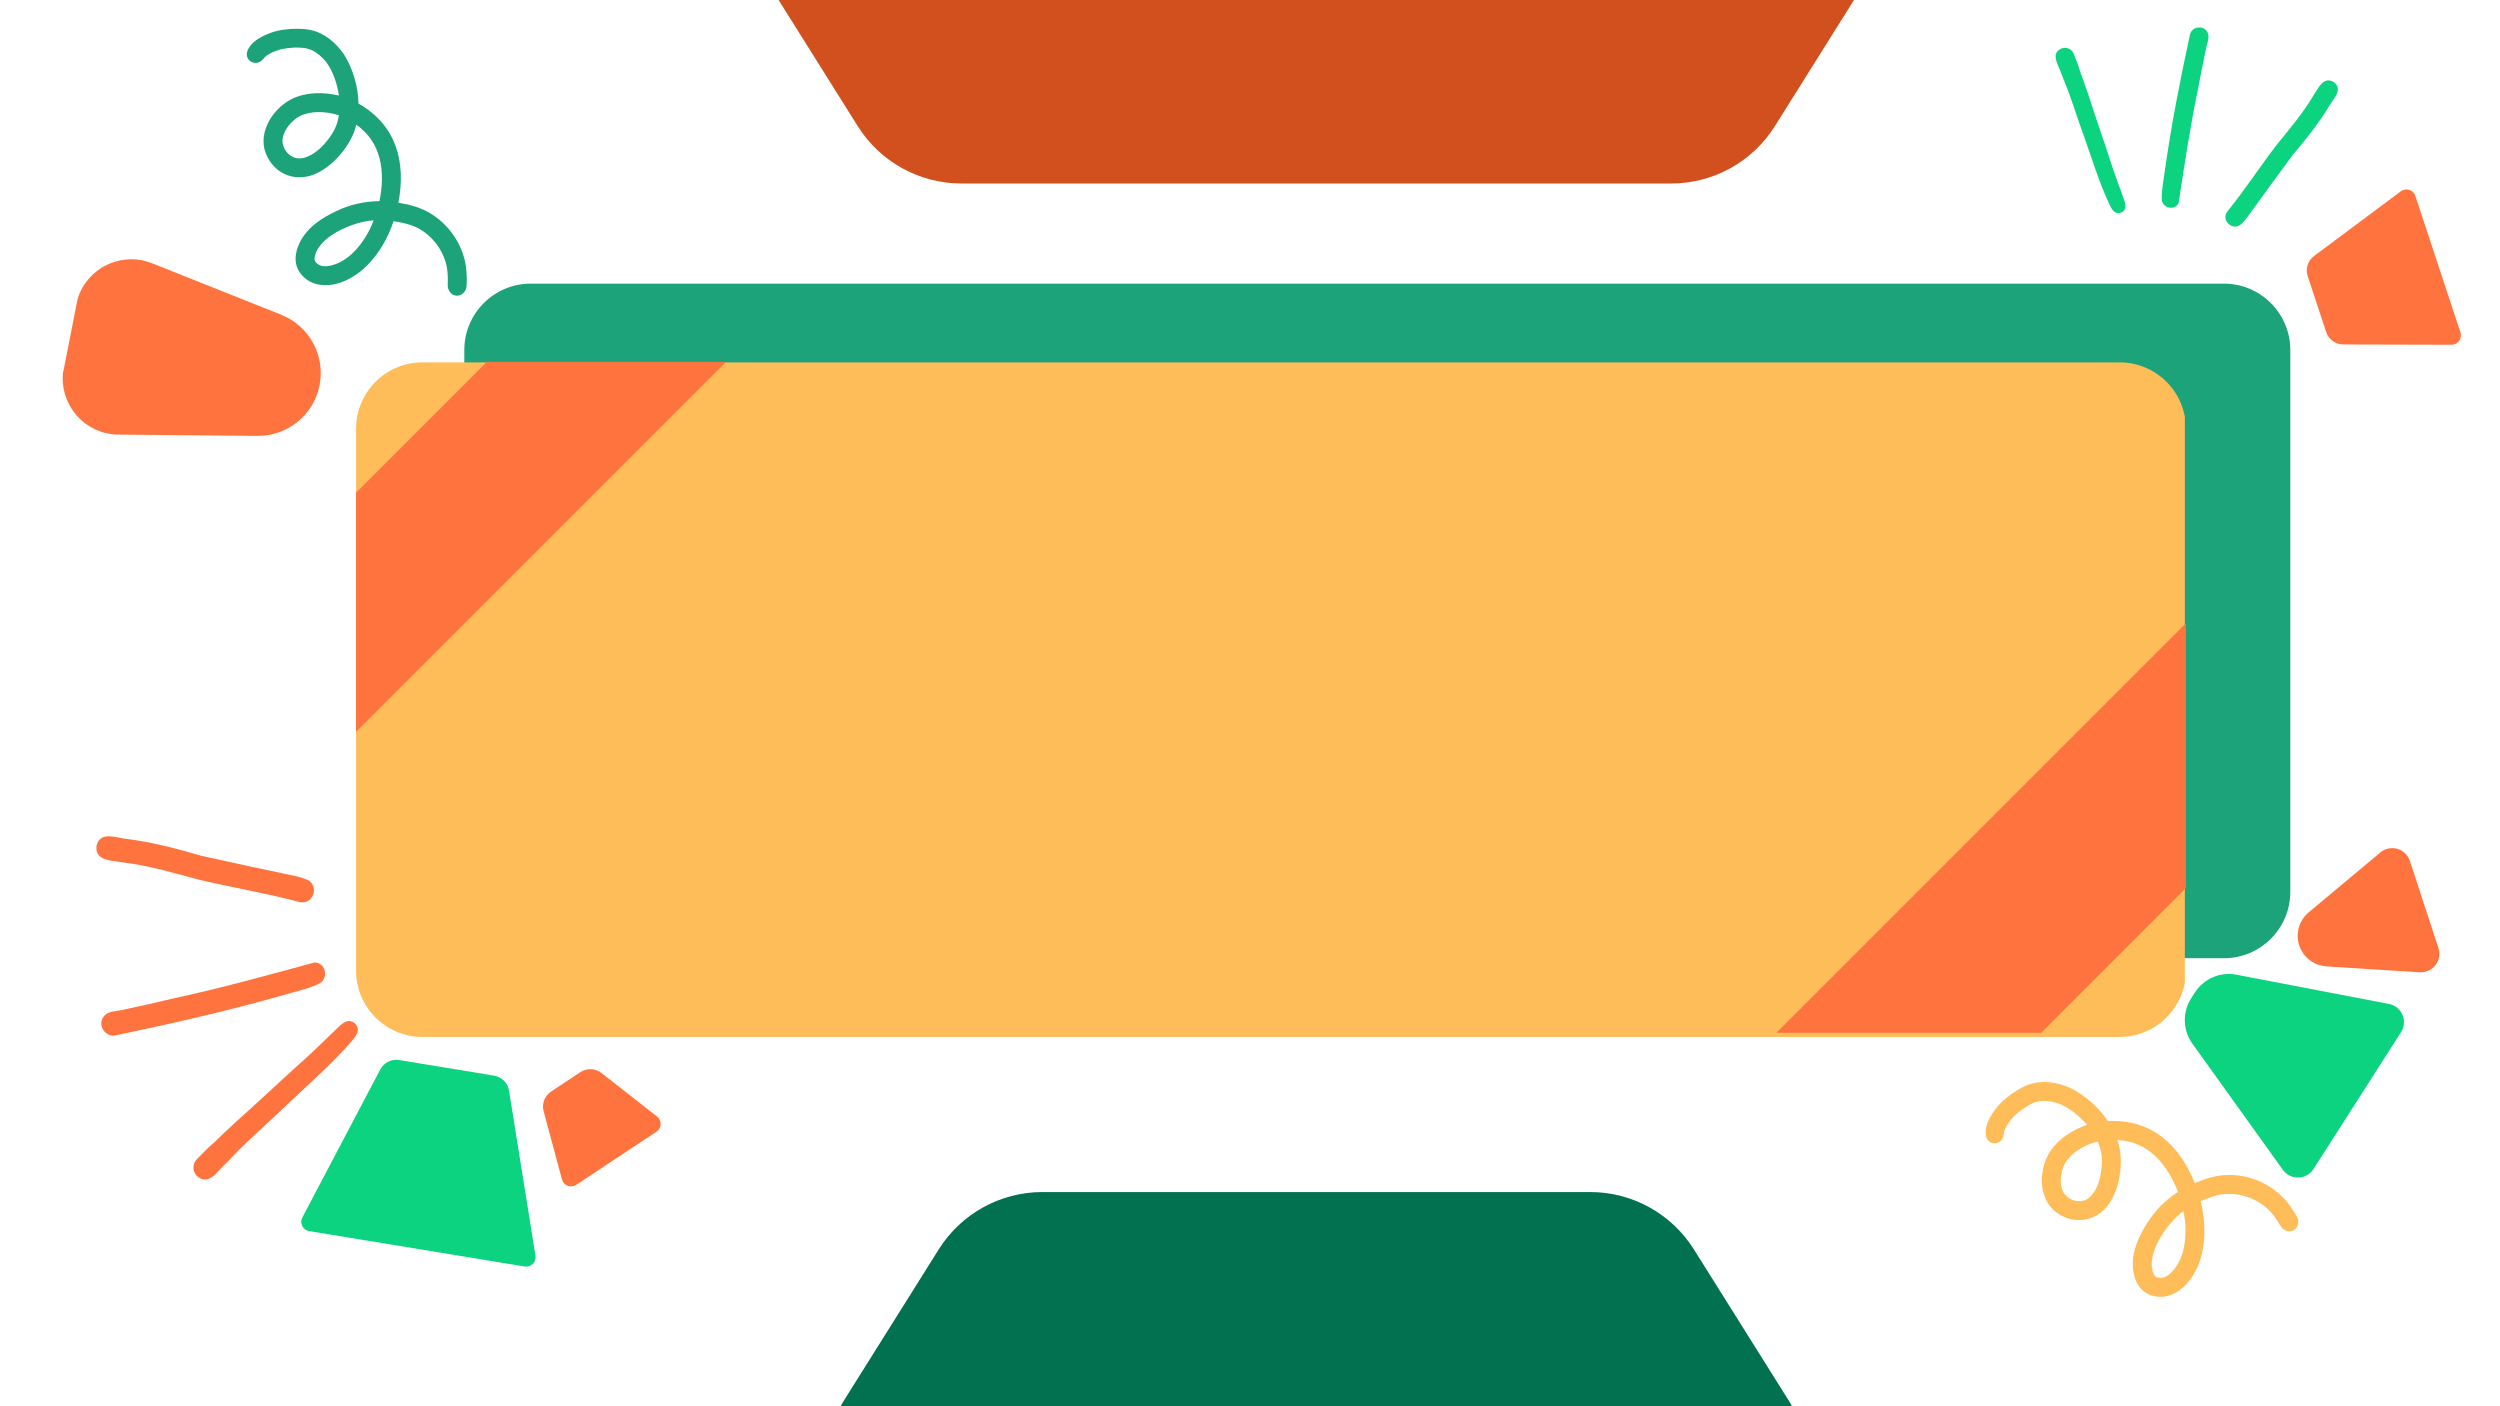 <svg xmlns="http://www.w3.org/2000/svg" xmlns:xlink="http://www.w3.org/1999/xlink" width="1920" zoomAndPan="magnify" viewBox="0 0 1440 810" height="1080" preserveAspectRatio="xMidYMid meet" version="1.0"><defs><clipPath id="85c79629bc"><path d="M 142 16 L 269 16 L 269 171 L 142 171 Z M 142 16 " clip-rule="nonzero"/></clipPath><clipPath id="1602983e57"><path d="M 93.852 67.57 L 172.055 -0.23 L 296.844 143.703 L 218.645 211.504 Z M 93.852 67.57 " clip-rule="nonzero"/></clipPath><clipPath id="c143d6ad56"><path d="M 93.852 67.57 L 172.055 -0.23 L 296.844 143.703 L 218.645 211.504 Z M 93.852 67.57 " clip-rule="nonzero"/></clipPath><clipPath id="18a65b79b3"><path d="M 93.852 67.57 L 172.055 -0.23 L 296.844 143.703 L 218.645 211.504 Z M 93.852 67.57 " clip-rule="nonzero"/></clipPath><clipPath id="2e1fdbc364"><path d="M 1143 623 L 1324 623 L 1324 747 L 1143 747 Z M 1143 623 " clip-rule="nonzero"/></clipPath><clipPath id="00fcf3ebce"><path d="M 1123.523 712.648 L 1153.051 613.453 L 1335.633 667.801 L 1306.105 767 Z M 1123.523 712.648 " clip-rule="nonzero"/></clipPath><clipPath id="7a93bfd0f8"><path d="M 1123.523 712.648 L 1153.051 613.453 L 1335.633 667.801 L 1306.105 767 Z M 1123.523 712.648 " clip-rule="nonzero"/></clipPath><clipPath id="0d3764c2ca"><path d="M 55 481 L 207 481 L 207 680 L 55 680 Z M 55 481 " clip-rule="nonzero"/></clipPath><clipPath id="c6b9b5c518"><path d="M 33.281 483.953 L 177.812 453.266 L 221.895 660.887 L 77.367 691.574 Z M 33.281 483.953 " clip-rule="nonzero"/></clipPath><clipPath id="2db4834202"><path d="M 33.281 483.953 L 177.812 453.266 L 221.895 660.887 L 77.367 691.574 Z M 33.281 483.953 " clip-rule="nonzero"/></clipPath><clipPath id="d3a0ca7d0c"><path d="M 33.281 483.953 L 177.812 453.266 L 221.895 660.887 L 77.367 691.574 Z M 33.281 483.953 " clip-rule="nonzero"/></clipPath><clipPath id="1006f59505"><path d="M 1184 15 L 1347 15 L 1347 131 L 1184 131 Z M 1184 15 " clip-rule="nonzero"/></clipPath><clipPath id="bcf540f494"><path d="M 1353.805 32.117 L 1329.387 147.305 L 1164.305 112.312 L 1188.723 -2.879 Z M 1353.805 32.117 " clip-rule="nonzero"/></clipPath><clipPath id="0f994c9192"><path d="M 1353.805 32.117 L 1329.387 147.305 L 1164.305 112.312 L 1188.723 -2.879 Z M 1353.805 32.117 " clip-rule="nonzero"/></clipPath><clipPath id="1e2837f2dc"><path d="M 267.445 163.375 L 1319.305 163.375 L 1319.305 551.941 L 267.445 551.941 Z M 267.445 163.375 " clip-rule="nonzero"/></clipPath><clipPath id="b8e3c6974d"><path d="M 305.695 163.375 L 1280.965 163.375 C 1302.09 163.375 1319.215 180.5 1319.215 201.625 L 1319.215 513.691 C 1319.215 534.816 1302.09 551.941 1280.965 551.941 L 305.695 551.941 C 284.57 551.941 267.445 534.816 267.445 513.691 L 267.445 201.625 C 267.445 180.5 284.57 163.375 305.695 163.375 Z M 305.695 163.375 " clip-rule="nonzero"/></clipPath><clipPath id="be337c1939"><path d="M 0.445 0.375 L 1052.281 0.375 L 1052.281 388.941 L 0.445 388.941 Z M 0.445 0.375 " clip-rule="nonzero"/></clipPath><clipPath id="22cd12ed27"><path d="M 38.695 0.375 L 1013.965 0.375 C 1035.09 0.375 1052.215 17.5 1052.215 38.625 L 1052.215 350.691 C 1052.215 371.816 1035.09 388.941 1013.965 388.941 L 38.695 388.941 C 17.57 388.941 0.445 371.816 0.445 350.691 L 0.445 38.625 C 0.445 17.5 17.57 0.375 38.695 0.375 Z M 38.695 0.375 " clip-rule="nonzero"/></clipPath><clipPath id="5998aea007"><rect x="0" width="1053" y="0" height="389"/></clipPath><clipPath id="55d20b857d"><path d="M 205.094 208.723 L 1259.988 208.723 L 1259.988 597.289 L 205.094 597.289 Z M 205.094 208.723 " clip-rule="nonzero"/></clipPath><clipPath id="667f447d70"><path d="M 243.344 208.723 L 1220.848 208.723 C 1241.973 208.723 1259.098 225.848 1259.098 246.973 L 1259.098 559.039 C 1259.098 580.164 1241.973 597.289 1220.848 597.289 L 243.344 597.289 C 222.219 597.289 205.094 580.164 205.094 559.039 L 205.094 246.973 C 205.094 225.848 222.219 208.723 243.344 208.723 Z M 243.344 208.723 " clip-rule="nonzero"/></clipPath><clipPath id="79d62a1632"><path d="M 0.094 0.723 L 1054 0.723 L 1054 389.289 L 0.094 389.289 Z M 0.094 0.723 " clip-rule="nonzero"/></clipPath><clipPath id="00e839eed6"><path d="M 38.344 0.723 L 1015.848 0.723 C 1036.973 0.723 1054.098 17.848 1054.098 38.973 L 1054.098 351.039 C 1054.098 372.164 1036.973 389.289 1015.848 389.289 L 38.344 389.289 C 17.219 389.289 0.094 372.164 0.094 351.039 L 0.094 38.973 C 0.094 17.848 17.219 0.723 38.344 0.723 Z M 38.344 0.723 " clip-rule="nonzero"/></clipPath><clipPath id="e9376f6c5e"><rect x="0" width="1055" y="0" height="390"/></clipPath><clipPath id="a0ea85ef32"><path d="M 205.094 208.445 L 418.094 208.445 L 418.094 421.445 L 205.094 421.445 Z M 205.094 208.445 " clip-rule="nonzero"/></clipPath><clipPath id="16d7ca2d89"><path d="M 1023 359 L 1259.094 359 L 1259.094 594.887 L 1023 594.887 Z M 1023 359 " clip-rule="nonzero"/></clipPath><clipPath id="d58d6a106c"><path d="M 1258 561 L 1385 561 L 1385 679 L 1258 679 Z M 1258 561 " clip-rule="nonzero"/></clipPath><clipPath id="a40f6de1c5"><path d="M 1389.277 585.531 L 1327.094 682.754 L 1232.086 621.992 L 1294.27 524.766 Z M 1389.277 585.531 " clip-rule="nonzero"/></clipPath><clipPath id="1cfc9eef83"><path d="M 1264.23 571.734 L 1262.105 575.059 C 1256.98 583.07 1257.254 593.395 1262.797 601.125 L 1314.922 673.816 C 1316.984 676.695 1320.34 678.363 1323.879 678.27 C 1327.418 678.176 1330.68 676.332 1332.586 673.348 L 1383.02 594.496 C 1384.93 591.516 1385.234 587.781 1383.832 584.531 C 1382.434 581.277 1379.516 578.93 1376.039 578.266 L 1288.188 561.43 C 1278.844 559.641 1269.355 563.723 1264.23 571.734 Z M 1264.23 571.734 " clip-rule="nonzero"/></clipPath><clipPath id="af4a24a8f0"><path d="M 0 0 L 127 0 L 127 117.48 L 0 117.48 Z M 0 0 " clip-rule="nonzero"/></clipPath><clipPath id="5ce7820228"><path d="M 131.277 24.531 L 69.094 121.754 L -25.914 60.992 L 36.27 -36.234 Z M 131.277 24.531 " clip-rule="nonzero"/></clipPath><clipPath id="e3fb8f5f64"><path d="M 6.23 10.734 L 4.105 14.059 C -1.02 22.07 -0.746 32.395 4.797 40.125 L 56.922 112.816 C 58.984 115.695 62.34 117.363 65.879 117.27 C 69.418 117.176 72.68 115.332 74.586 112.348 L 125.02 33.496 C 126.93 30.516 127.234 26.781 125.832 23.531 C 124.434 20.277 121.516 17.93 118.039 17.266 L 30.188 0.43 C 20.844 -1.359 11.355 2.723 6.23 10.734 Z M 6.23 10.734 " clip-rule="nonzero"/></clipPath><clipPath id="8d8eeecd91"><rect x="0" width="127" y="0" height="118"/></clipPath><clipPath id="60b25f3a6e"><path d="M 1323 488 L 1406 488 L 1406 561 L 1323 561 Z M 1323 488 " clip-rule="nonzero"/></clipPath><clipPath id="9aa8623000"><path d="M 1384.746 485.672 L 1407.859 556.219 L 1335.906 579.797 L 1312.793 509.246 Z M 1384.746 485.672 " clip-rule="nonzero"/></clipPath><clipPath id="dcc45fd53c"><path d="M 1324.355 544.535 C 1326.602 551.391 1332.797 556.184 1339.996 556.637 L 1393.715 560.031 C 1397.25 560.254 1400.664 558.711 1402.828 555.91 C 1404.996 553.109 1405.633 549.418 1404.531 546.055 L 1388.082 495.859 C 1386.98 492.496 1384.281 489.898 1380.879 488.922 C 1377.477 487.949 1373.812 488.727 1371.098 490.996 L 1329.801 525.52 C 1324.266 530.148 1322.109 537.68 1324.355 544.535 Z M 1324.355 544.535 " clip-rule="nonzero"/></clipPath><clipPath id="9a03dc2557"><path d="M 0 0 L 82.68 0 L 82.68 72.398 L 0 72.398 Z M 0 0 " clip-rule="nonzero"/></clipPath><clipPath id="8573c20c02"><path d="M 61.746 -2.328 L 84.859 68.219 L 12.906 91.797 L -10.207 21.246 Z M 61.746 -2.328 " clip-rule="nonzero"/></clipPath><clipPath id="d0d5483112"><path d="M 1.355 56.535 C 3.602 63.391 9.797 68.184 16.996 68.637 L 70.715 72.031 C 74.25 72.254 77.664 70.711 79.828 67.91 C 81.996 65.109 82.633 61.418 81.531 58.055 L 65.082 7.859 C 63.98 4.496 61.281 1.898 57.879 0.922 C 54.477 -0.051 50.812 0.727 48.098 2.996 L 6.801 37.52 C 1.266 42.148 -0.891 49.68 1.355 56.535 Z M 1.355 56.535 " clip-rule="nonzero"/></clipPath><clipPath id="05584e771f"><rect x="0" width="83" y="0" height="73"/></clipPath><clipPath id="f3653360c7"><path d="M 173 610 L 309 610 L 309 730 L 173 730 Z M 173 610 " clip-rule="nonzero"/></clipPath><clipPath id="b8fe3c66e4"><path d="M 189.832 603.992 L 325 626.219 L 307.863 730.445 L 172.695 708.219 Z M 189.832 603.992 " clip-rule="nonzero"/></clipPath><clipPath id="470a9f5778"><path d="M 229.941 610.59 L 284.621 619.578 C 289.043 620.305 292.5 623.781 293.207 628.203 L 308.441 723.328 C 308.715 725.043 308.148 726.789 306.918 728.012 C 305.688 729.238 303.941 729.801 302.227 729.516 L 178.062 709.102 C 176.348 708.82 174.871 707.73 174.098 706.176 C 173.324 704.617 173.344 702.785 174.156 701.246 L 219.043 616.008 C 221.133 612.043 225.52 609.863 229.941 610.59 Z M 229.941 610.59 " clip-rule="nonzero"/></clipPath><clipPath id="caf1a9eb4d"><path d="M 0.281 0 L 135.879 0 L 135.879 119.84 L 0.281 119.84 Z M 0.281 0 " clip-rule="nonzero"/></clipPath><clipPath id="be286ea3f2"><path d="M 16.832 -6.008 L 152 16.219 L 134.863 120.445 L -0.305 98.219 Z M 16.832 -6.008 " clip-rule="nonzero"/></clipPath><clipPath id="c701cad1e2"><path d="M 56.941 0.59 L 111.621 9.578 C 116.043 10.305 119.5 13.781 120.207 18.203 L 135.441 113.328 C 135.715 115.043 135.148 116.789 133.918 118.012 C 132.688 119.238 130.941 119.801 129.227 119.516 L 5.062 99.102 C 3.348 98.82 1.871 97.73 1.098 96.176 C 0.324 94.617 0.344 92.785 1.156 91.246 L 46.043 6.008 C 48.133 2.043 52.52 -0.137 56.941 0.59 Z M 56.941 0.59 " clip-rule="nonzero"/></clipPath><clipPath id="6b7186e20c"><rect x="0" width="136" y="0" height="120"/></clipPath><clipPath id="df18770379"><path d="M 312 615 L 381 615 L 381 684 L 312 684 Z M 312 615 " clip-rule="nonzero"/></clipPath><clipPath id="8dd15cb5a5"><path d="M 298.223 641.434 L 353.617 604.773 L 382.766 648.812 L 327.371 685.473 Z M 298.223 641.434 " clip-rule="nonzero"/></clipPath><clipPath id="b2815b9a9b"><path d="M 317.438 628.719 L 334.289 617.562 C 338.023 615.094 342.922 615.289 346.445 618.051 L 378.465 643.125 C 379.832 644.195 380.602 645.859 380.535 647.594 C 380.465 649.332 379.566 650.93 378.117 651.887 L 331.906 682.473 C 330.457 683.434 328.633 683.637 327.008 683.023 C 325.383 682.406 324.152 681.047 323.703 679.371 L 313.133 640.098 C 311.969 635.773 313.703 631.191 317.438 628.719 Z M 317.438 628.719 " clip-rule="nonzero"/></clipPath><clipPath id="3317e1ad38"><path d="M 0 0 L 68.641 0 L 68.641 68.762 L 0 68.762 Z M 0 0 " clip-rule="nonzero"/></clipPath><clipPath id="f65c39a80b"><path d="M -13.777 26.434 L 41.617 -10.227 L 70.766 33.812 L 15.371 70.473 Z M -13.777 26.434 " clip-rule="nonzero"/></clipPath><clipPath id="7372299b06"><path d="M 5.438 13.719 L 22.289 2.562 C 26.023 0.094 30.922 0.289 34.445 3.051 L 66.465 28.125 C 67.832 29.195 68.602 30.859 68.535 32.594 C 68.465 34.332 67.566 35.93 66.117 36.887 L 19.906 67.473 C 18.457 68.434 16.633 68.637 15.008 68.023 C 13.383 67.406 12.152 66.047 11.703 64.371 L 1.133 25.098 C -0.031 20.773 1.703 16.191 5.438 13.719 Z M 5.438 13.719 " clip-rule="nonzero"/></clipPath><clipPath id="cf7d8935be"><rect x="0" width="69" y="0" height="69"/></clipPath><clipPath id="0a3f573f5f"><path d="M 482 686.617 L 1034.48 686.617 L 1034.48 810 L 482 810 Z M 482 686.617 " clip-rule="nonzero"/></clipPath><clipPath id="7c1661ae79"><path d="M 600.441 686.617 L 915.953 686.617 C 940.219 686.617 962.781 699.098 975.68 719.652 L 1030.84 807.57 C 1035.012 814.219 1035.242 822.609 1031.441 829.477 C 1027.645 836.348 1020.414 840.609 1012.566 840.609 L 503.828 840.609 C 495.98 840.609 488.75 836.348 484.953 829.477 C 481.152 822.609 481.387 814.219 485.555 807.57 L 540.715 719.652 C 553.613 699.098 576.176 686.617 600.441 686.617 Z M 600.441 686.617 " clip-rule="nonzero"/></clipPath><clipPath id="9a98dd9b78"><path d="M 0 0.617 L 552.48 0.617 L 552.48 124 L 0 124 Z M 0 0.617 " clip-rule="nonzero"/></clipPath><clipPath id="99872c9c35"><path d="M 118.441 0.617 L 433.953 0.617 C 458.219 0.617 480.781 13.098 493.68 33.652 L 548.84 121.57 C 553.012 128.219 553.242 136.609 549.441 143.477 C 545.645 150.348 538.414 154.609 530.566 154.609 L 21.828 154.609 C 13.98 154.609 6.75 150.348 2.953 143.477 C -0.848 136.609 -0.613 128.219 3.555 121.57 L 58.715 33.652 C 71.613 13.098 94.176 0.617 118.441 0.617 Z M 118.441 0.617 " clip-rule="nonzero"/></clipPath><clipPath id="04692c5f1e"><rect x="0" width="553" y="0" height="124"/></clipPath><clipPath id="a00af68778"><path d="M 435.328 0 L 1081 0 L 1081 105.699 L 435.328 105.699 Z M 435.328 0 " clip-rule="nonzero"/></clipPath><clipPath id="f6f2302268"><path d="M 962.602 105.699 L 553.785 105.699 C 529.52 105.699 506.957 93.223 494.059 72.664 L 438.898 -15.254 C 434.727 -21.902 434.496 -30.293 438.297 -37.16 C 442.094 -44.027 449.324 -48.289 457.172 -48.289 L 1059.215 -48.289 C 1067.062 -48.289 1074.293 -44.027 1078.094 -37.16 C 1081.891 -30.293 1081.66 -21.902 1077.488 -15.254 L 1022.328 72.664 C 1009.434 93.223 986.871 105.699 962.602 105.699 Z M 962.602 105.699 " clip-rule="nonzero"/></clipPath><clipPath id="8a70ee8389"><path d="M 0.328 0 L 646 0 L 646 105.699 L 0.328 105.699 Z M 0.328 0 " clip-rule="nonzero"/></clipPath><clipPath id="88027c5b17"><path d="M 527.602 105.699 L 118.785 105.699 C 94.52 105.699 71.957 93.223 59.059 72.664 L 3.898 -15.254 C -0.273 -21.902 -0.504 -30.293 3.297 -37.16 C 7.094 -44.027 14.324 -48.289 22.172 -48.289 L 624.215 -48.289 C 632.062 -48.289 639.293 -44.027 643.094 -37.16 C 646.891 -30.293 646.66 -21.902 642.488 -15.254 L 587.328 72.664 C 574.434 93.223 551.871 105.699 527.602 105.699 Z M 527.602 105.699 " clip-rule="nonzero"/></clipPath><clipPath id="e30932ec9e"><rect x="0" width="646" y="0" height="106"/></clipPath><clipPath id="109cce8e73"><path d="M 36 149 L 185 149 L 185 252 L 36 252 Z M 36 149 " clip-rule="nonzero"/></clipPath><clipPath id="73a1046d5c"><path d="M 193.957 171.668 L 174.191 272.102 L 30.148 243.754 L 49.914 143.32 Z M 193.957 171.668 " clip-rule="nonzero"/></clipPath><clipPath id="715763cc0a"><path d="M 184.074 221.883 C 180.711 238.977 165.648 251.246 148.23 251.082 L 68.207 250.336 C 58.574 250.246 49.484 245.875 43.402 238.41 C 37.32 230.941 34.879 221.156 36.738 211.707 L 43.867 175.473 C 45.727 166.023 51.699 157.895 60.156 153.289 C 68.613 148.684 78.684 148.082 87.629 151.648 L 161.965 181.281 C 178.148 187.73 187.438 204.793 184.074 221.883 Z M 184.074 221.883 " clip-rule="nonzero"/></clipPath><clipPath id="bdbefce9a5"><path d="M 0 0 L 149 0 L 149 102.281 L 0 102.281 Z M 0 0 " clip-rule="nonzero"/></clipPath><clipPath id="c1670adadc"><path d="M 157.957 22.668 L 138.191 123.102 L -5.852 94.754 L 13.914 -5.68 Z M 157.957 22.668 " clip-rule="nonzero"/></clipPath><clipPath id="e740f3824f"><path d="M 148.074 72.883 C 144.711 89.977 129.648 102.246 112.23 102.082 L 32.207 101.336 C 22.574 101.246 13.484 96.875 7.402 89.41 C 1.32 81.941 -1.121 72.156 0.738 62.707 L 7.867 26.473 C 9.727 17.023 15.699 8.895 24.156 4.289 C 32.613 -0.316 42.684 -0.918 51.629 2.648 L 125.965 32.281 C 142.148 38.73 151.438 55.793 148.074 72.883 Z M 148.074 72.883 " clip-rule="nonzero"/></clipPath><clipPath id="46c661f7a6"><rect x="0" width="149" y="0" height="103"/></clipPath><clipPath id="2815bf1e2b"><path d="M 1328 109 L 1418 109 L 1418 199 L 1328 199 Z M 1328 109 " clip-rule="nonzero"/></clipPath><clipPath id="fbde4d9587"><path d="M 1349.273 219.711 L 1319.781 130.438 L 1389.457 107.422 L 1418.945 196.695 Z M 1349.273 219.711 " clip-rule="nonzero"/></clipPath><clipPath id="6c5f2737b4"><path d="M 1339.875 191.27 L 1329.238 159.062 C 1327.832 154.809 1329.305 150.133 1332.898 147.457 L 1382.875 110.184 C 1384.27 109.145 1386.078 108.836 1387.734 109.359 C 1389.391 109.883 1390.695 111.172 1391.242 112.82 L 1417.223 191.477 C 1417.77 193.129 1417.488 194.941 1416.469 196.348 C 1415.449 197.754 1413.812 198.586 1412.078 198.578 L 1349.73 198.41 C 1345.25 198.398 1341.281 195.523 1339.875 191.27 Z M 1339.875 191.27 " clip-rule="nonzero"/></clipPath><clipPath id="6e861ceb9d"><path d="M 0 0 L 89.922 0 L 89.922 89.719 L 0 89.719 Z M 0 0 " clip-rule="nonzero"/></clipPath><clipPath id="1ab00f48ff"><path d="M 21.273 110.711 L -8.219 21.438 L 61.457 -1.578 L 90.945 87.695 Z M 21.273 110.711 " clip-rule="nonzero"/></clipPath><clipPath id="6b3e3c2856"><path d="M 11.875 82.27 L 1.238 50.062 C -0.168 45.809 1.305 41.133 4.898 38.457 L 54.875 1.184 C 56.27 0.145 58.078 -0.164 59.734 0.359 C 61.391 0.883 62.695 2.172 63.242 3.82 L 89.223 82.477 C 89.77 84.129 89.488 85.941 88.469 87.348 C 87.449 88.754 85.812 89.586 84.078 89.578 L 21.73 89.41 C 17.25 89.398 13.281 86.523 11.875 82.27 Z M 11.875 82.27 " clip-rule="nonzero"/></clipPath><clipPath id="27fca601c4"><rect x="0" width="90" y="0" height="90"/></clipPath></defs><g clip-path="url(#85c79629bc)"><g clip-path="url(#1602983e57)"><g clip-path="url(#c143d6ad56)"><g clip-path="url(#18a65b79b3)"><path fill="#1ca379" d="M 262.918 170.312 C 260.121 170.168 258.102 167.562 257.91 164.895 C 257.828 163.801 257.969 162.691 257.953 161.594 C 257.973 158.016 257.703 154.41 256.691 150.965 C 254.32 143.059 248.93 136.141 241.793 131.977 C 237.191 129.312 231.918 128.195 226.703 127.406 C 223.367 137.273 218.098 146.648 210.477 153.848 C 202.852 161.047 191.523 166.609 181 163.258 C 175.684 161.457 171.16 156.746 170.398 151.074 C 169.902 147.273 170.91 143.453 172.504 140.012 C 176.711 131.121 185.391 125.406 194.074 121.426 C 201.73 117.816 210.129 115.906 218.582 115.863 C 221.906 99.211 220.039 82.207 205.188 71.801 C 202.922 82.68 192.434 95.246 182.406 99.809 C 171.562 105.07 159.379 101.164 153.992 90.336 C 147.52 77.902 156.281 63.246 167.641 57.199 C 176.102 52.953 186.16 52.922 195.219 55.031 C 194.207 48.344 191.969 41.289 187.957 35.836 C 184.875 32.145 181.09 28.688 176.195 27.816 C 171.52 27.059 166.656 27.406 162.027 28.332 C 159.02 29.16 156.039 30.289 153.465 32.09 C 152.496 32.863 151.812 33.91 150.898 34.742 C 147.25 38.195 141.332 35.215 142.246 30.199 C 143.996 24.195 150.266 21.078 155.695 18.988 C 160.73 17.102 166.16 16.566 171.5 16.566 C 174.02 16.59 176.543 16.727 179.008 17.309 C 187.102 19.043 193.734 24.805 198.262 31.531 C 203.41 39.938 206.25 49.812 206.504 59.672 C 228.262 71.996 233.961 93.234 229.488 116.766 C 235.766 117.82 242.062 119.391 247.555 122.703 C 257.531 128.562 264.934 138.582 267.668 149.82 C 268.566 153.461 268.859 157.223 268.855 160.969 C 268.824 162.504 268.898 164.051 268.641 165.566 C 268.129 168.223 265.73 170.543 262.918 170.312 Z M 203.719 145.234 C 208.859 140.078 212.652 133.684 215.262 126.922 C 204.09 127.414 182.27 136.246 181.172 149.008 C 181.152 150.859 182.812 152.18 184.371 152.855 C 186.504 153.707 188.859 153.383 191.031 152.852 C 195.91 151.605 200.184 148.758 203.719 145.234 Z M 181.453 87.824 C 184.59 85.539 186.695 83.227 188.996 80.332 C 192.438 75.895 194.309 71.984 195.199 66.414 C 187.508 63.906 177.168 63.391 170.32 68.344 C 166.473 71.48 162.898 75.867 162.691 81.02 C 162.73 85.438 165.867 89.734 170.137 90.957 C 174.141 91.969 178.195 90.039 181.453 87.824 Z M 181.453 87.824 " fill-opacity="1" fill-rule="nonzero"/></g></g></g></g><g clip-path="url(#2e1fdbc364)"><g clip-path="url(#00fcf3ebce)"><g clip-path="url(#7a93bfd0f8)"><path fill="#ffbd59" d="M 1321.137 708.633 C 1318.699 710.004 1315.602 708.895 1314.008 706.754 C 1313.348 705.875 1312.871 704.867 1312.27 703.953 C 1310.359 700.934 1308.195 698.043 1305.492 695.688 C 1299.246 690.305 1290.988 687.371 1282.738 687.688 C 1277.434 687.906 1272.387 689.789 1267.574 691.91 C 1270.07 702 1270.668 712.699 1268.117 722.836 C 1265.566 732.969 1259.012 743.707 1248.348 746.516 C 1242.902 747.848 1236.562 746.301 1232.875 741.941 C 1230.41 739.008 1229.207 735.254 1228.699 731.508 C 1227.465 721.781 1231.707 712.332 1236.879 704.336 C 1241.387 697.207 1247.438 691.109 1254.531 686.551 C 1248.379 670.762 1237.672 657.461 1219.57 656.652 C 1223.508 667.016 1221.43 683.191 1215.434 692.398 C 1209.125 702.621 1196.766 705.852 1186.414 699.629 C 1174.277 692.633 1173.777 675.617 1180.098 664.453 C 1184.941 656.355 1193.398 650.949 1202.16 647.879 C 1197.715 642.797 1192.039 638.059 1185.73 635.617 C 1181.148 634.16 1176.102 633.281 1171.512 635.164 C 1167.168 637.027 1163.258 639.918 1159.859 643.176 C 1157.77 645.484 1155.867 648.027 1154.664 650.914 C 1154.266 652.086 1154.25 653.332 1153.93 654.52 C 1152.711 659.375 1146.125 660.035 1144.199 655.328 C 1142.449 649.34 1146.051 643.367 1149.504 638.703 C 1152.73 634.422 1157.016 631.07 1161.512 628.215 C 1163.648 626.883 1165.844 625.648 1168.234 624.82 C 1175.984 621.953 1184.668 623.25 1192.094 626.484 C 1200.949 630.801 1208.648 637.59 1214.16 645.746 C 1239.105 644.473 1255.324 659.289 1264.203 681.473 C 1270.055 679 1276.203 676.957 1282.609 676.801 C 1294.16 676.398 1305.781 680.859 1314.121 688.852 C 1316.836 691.434 1319.105 694.441 1321.113 697.598 C 1321.91 698.902 1322.809 700.168 1323.402 701.578 C 1324.402 704.086 1323.625 707.32 1321.137 708.633 Z M 1257.797 719.203 C 1259.355 712.117 1259.117 704.711 1257.68 697.629 C 1248.531 704.02 1234.898 723.117 1240.836 734.441 C 1241.812 736.008 1243.922 736.23 1245.598 735.965 C 1247.852 735.539 1249.66 734.008 1251.203 732.398 C 1254.645 728.742 1256.715 724.059 1257.797 719.203 Z M 1208.191 682.824 C 1209.605 679.227 1210.137 676.152 1210.516 672.488 C 1211.031 666.914 1210.504 662.625 1208.262 657.461 C 1200.438 659.469 1191.449 664.566 1188.348 672.395 C 1186.793 677.09 1186.137 682.695 1188.73 687.141 C 1191.141 690.832 1196.09 692.77 1200.344 691.516 C 1204.258 690.223 1206.637 686.43 1208.191 682.824 Z M 1208.191 682.824 " fill-opacity="1" fill-rule="nonzero"/></g></g></g><g clip-path="url(#0d3764c2ca)"><g clip-path="url(#c6b9b5c518)"><g clip-path="url(#2db4834202)"><g clip-path="url(#d3a0ca7d0c)"><path fill="#ff743e" d="M 171.863 519.41 C 152.953 514.34 133.465 511.215 114.395 506.645 C 99.855 502.762 85.391 498.41 70.383 496.707 C 64.281 495.543 54.438 495.984 55.605 487.102 C 57.664 478.762 66.234 482.387 72.207 483.117 C 87.137 484.902 101.664 488.777 116.074 492.957 C 134.137 497.004 152.25 500.832 170.363 504.66 C 172.355 505.121 174.266 505.672 176.062 506.379 C 184.699 509.164 180.598 522.164 171.863 519.41 Z M 66.625 596.348 C 60.895 597.727 56.07 590.789 59.461 585.918 C 62.211 581.754 68.02 582.719 72.273 581.316 C 81.422 579.422 90.52 577.309 99.605 575.148 C 127.137 569.246 154.453 561.629 181.328 554.336 L 181.328 554.34 C 188.129 554.738 189.445 564.207 183.305 566.852 C 177.012 569.758 169.93 571.164 163.355 573.141 C 131.477 582.234 99.074 589.594 66.625 596.348 Z M 113.23 677.172 C 110.668 674.512 110.855 669.973 113.578 667.496 C 116.703 664.43 119.629 661.141 123.039 658.387 C 131.684 649.875 140.723 641.793 149.727 633.668 C 158.914 625.059 168.254 616.605 177.617 608.176 C 182.746 603.488 187.668 598.566 192.684 593.754 C 194.812 591.895 196.703 589.453 199.41 588.438 C 202.848 587.098 206.785 590.328 206.008 594 C 205.645 596.203 204.035 597.883 202.699 599.57 C 191.074 613.02 177.57 624.629 164.715 636.859 C 154.738 646.59 144.078 655.602 134.43 665.656 C 132.586 667.781 129.48 670.676 127.781 672.414 C 123.867 676.789 119.086 682.707 113.23 677.172 Z M 113.23 677.172 " fill-opacity="1" fill-rule="nonzero"/></g></g></g></g><g clip-path="url(#1006f59505)"><g clip-path="url(#bcf540f494)"><g clip-path="url(#0f994c9192)"><path fill="#0cd380" d="M 1283.305 121.379 C 1293.094 109.273 1301.656 96.117 1311.133 83.734 C 1318.648 74.422 1326.48 65.312 1332.562 54.957 C 1335.375 50.898 1338.234 43.602 1344.309 47.32 C 1349.703 51.508 1344.305 56.566 1341.844 60.672 C 1335.727 70.945 1328.223 80.254 1320.535 89.375 C 1311.762 101.195 1303.133 113.121 1294.508 125.051 C 1293.527 126.352 1292.512 127.562 1291.418 128.641 C 1286.605 134.016 1278.484 126.84 1283.305 121.379 Z M 1261.391 20.062 C 1262.238 15.449 1268.836 14.184 1271.277 18.219 C 1273.414 21.562 1270.84 25.473 1270.484 29.02 C 1268.91 36.277 1267.504 43.574 1266.141 50.871 C 1261.543 72.785 1258.258 95.098 1254.879 116.984 L 1254.875 116.98 C 1252.391 121.797 1245.086 119.695 1245.148 114.379 C 1245.07 108.867 1246.336 103.27 1247.023 97.852 C 1250.707 71.746 1255.82 45.824 1261.391 20.062 Z M 1187.629 27.84 C 1190.387 26.836 1193.625 28.438 1194.547 31.215 C 1195.762 34.477 1197.207 37.664 1198.109 41.031 C 1201.5 50.062 1204.453 59.242 1207.449 68.406 C 1210.738 77.863 1213.863 87.379 1216.965 96.906 C 1218.715 102.148 1220.699 107.312 1222.578 112.512 C 1223.242 114.66 1224.406 116.82 1224.27 119.117 C 1224.133 122.047 1220.512 123.867 1218.098 122.117 C 1216.613 121.141 1215.914 119.426 1215.121 117.91 C 1209.102 105.121 1205.027 91.559 1200.293 78.27 C 1196.445 67.879 1193.34 57.223 1189.148 46.961 C 1188.199 44.938 1187.102 41.746 1186.391 39.949 C 1184.473 35.691 1181.719 30.309 1187.629 27.84 Z M 1187.629 27.84 " fill-opacity="1" fill-rule="nonzero"/></g></g></g><g clip-path="url(#1e2837f2dc)"><g clip-path="url(#b8e3c6974d)"><g transform="matrix(1, 0, 0, 1, 267, 163)"><g clip-path="url(#5998aea007)"><g clip-path="url(#be337c1939)"><g clip-path="url(#22cd12ed27)"><path fill="#1ca379" d="M 0.445 0.375 L 1052.305 0.375 L 1052.305 388.941 L 0.445 388.941 Z M 0.445 0.375 " fill-opacity="1" fill-rule="nonzero"/></g></g></g></g></g></g><g clip-path="url(#55d20b857d)"><g clip-path="url(#667f447d70)"><g transform="matrix(1, 0, 0, 1, 205, 208)"><g clip-path="url(#e9376f6c5e)"><g clip-path="url(#79d62a1632)"><g clip-path="url(#00e839eed6)"><path fill="#ffbd59" d="M 0.094 0.723 L 1053.473 0.723 L 1053.473 389.289 L 0.094 389.289 Z M 0.094 0.723 " fill-opacity="1" fill-rule="nonzero"/></g></g></g></g></g></g><g clip-path="url(#a0ea85ef32)"><path fill="#ff743e" d="M 280.426 208.445 L 205.094 283.781 L 205.094 421.527 L 418.176 208.445 Z M 280.426 208.445 " fill-opacity="1" fill-rule="nonzero"/></g><g clip-path="url(#16d7ca2d89)"><path fill="#ff743e" d="M 1175.699 594.887 L 1259.094 511.492 L 1259.094 359.012 L 1023.219 594.887 Z M 1175.699 594.887 " fill-opacity="1" fill-rule="nonzero"/></g><g clip-path="url(#d58d6a106c)"><g clip-path="url(#a40f6de1c5)"><g clip-path="url(#1cfc9eef83)"><g transform="matrix(1, 0, 0, 1, 1258, 561)"><g clip-path="url(#8d8eeecd91)"><g clip-path="url(#af4a24a8f0)"><g clip-path="url(#5ce7820228)"><g clip-path="url(#e3fb8f5f64)"><path fill="#0cd380" d="M 133.508 20.23 L 66.121 125.586 L -28.512 65.059 L 38.871 -40.301 Z M 133.508 20.23 " fill-opacity="1" fill-rule="nonzero"/></g></g></g></g></g></g></g></g><g clip-path="url(#60b25f3a6e)"><g clip-path="url(#9aa8623000)"><g clip-path="url(#dcc45fd53c)"><g transform="matrix(1, 0, 0, 1, 1323, 488)"><g clip-path="url(#05584e771f)"><g clip-path="url(#9a03dc2557)"><g clip-path="url(#8573c20c02)"><g clip-path="url(#d0d5483112)"><path fill="#ff743e" d="M 60.18 -7.105 L 86.426 72.996 L 14.473 96.574 L -11.773 16.469 Z M 60.18 -7.105 " fill-opacity="1" fill-rule="nonzero"/></g></g></g></g></g></g></g></g><g clip-path="url(#f3653360c7)"><g clip-path="url(#b8fe3c66e4)"><g clip-path="url(#470a9f5778)"><g transform="matrix(1, 0, 0, 1, 173, 610)"><g clip-path="url(#6b7186e20c)"><g clip-path="url(#caf1a9eb4d)"><g clip-path="url(#be286ea3f2)"><g clip-path="url(#c701cad1e2)"><path fill="#0cd380" d="M 14.797 -6.34 L 153.629 16.488 L 136.492 120.711 L -2.34 97.883 Z M 14.797 -6.34 " fill-opacity="1" fill-rule="nonzero"/></g></g></g></g></g></g></g></g><g clip-path="url(#df18770379)"><g clip-path="url(#8dd15cb5a5)"><g clip-path="url(#b2815b9a9b)"><g transform="matrix(1, 0, 0, 1, 312, 615)"><g clip-path="url(#cf7d8935be)"><g clip-path="url(#3317e1ad38)"><g clip-path="url(#f65c39a80b)"><g clip-path="url(#7372299b06)"><path fill="#ff743e" d="M -15.496 27.574 L 43.164 -11.254 L 72.312 32.785 L 13.652 71.613 Z M -15.496 27.574 " fill-opacity="1" fill-rule="nonzero"/></g></g></g></g></g></g></g></g><g clip-path="url(#0a3f573f5f)"><g clip-path="url(#7c1661ae79)"><g transform="matrix(1, 0, 0, 1, 482, 686)"><g clip-path="url(#04692c5f1e)"><g clip-path="url(#9a98dd9b78)"><g clip-path="url(#99872c9c35)"><path fill="#02714f" d="M -17.172 0.617 L 569.324 0.617 L 569.324 154.609 L -17.172 154.609 Z M -17.172 0.617 " fill-opacity="1" fill-rule="nonzero"/></g></g></g></g></g></g><g clip-path="url(#a00af68778)"><g clip-path="url(#f6f2302268)"><g transform="matrix(1, 0, 0, 1, 435, 0)"><g clip-path="url(#e30932ec9e)"><g clip-path="url(#8a70ee8389)"><g clip-path="url(#88027c5b17)"><path fill="#d2501e" d="M 663.215 105.699 L -17.117 105.699 L -17.117 -48.289 L 663.215 -48.289 Z M 663.215 105.699 " fill-opacity="1" fill-rule="nonzero"/></g></g></g></g></g></g><g clip-path="url(#109cce8e73)"><g clip-path="url(#73a1046d5c)"><g clip-path="url(#715763cc0a)"><g transform="matrix(1, 0, 0, 1, 36, 149)"><g clip-path="url(#46c661f7a6)"><g clip-path="url(#bdbefce9a5)"><g clip-path="url(#c1670adadc)"><g clip-path="url(#e740f3824f)"><path fill="#ff743e" d="M 159.168 16.5 L 136.977 129.27 L -6.625 101.008 L 15.566 -11.758 Z M 159.168 16.5 " fill-opacity="1" fill-rule="nonzero"/></g></g></g></g></g></g></g></g><g clip-path="url(#2815bf1e2b)"><g clip-path="url(#fbde4d9587)"><g clip-path="url(#6c5f2737b4)"><g transform="matrix(1, 0, 0, 1, 1328, 109)"><g clip-path="url(#27fca601c4)"><g clip-path="url(#6e861ceb9d)"><g clip-path="url(#1ab00f48ff)"><g clip-path="url(#6b3e3c2856)"><path fill="#ff743e" d="M 21.902 112.617 L -8.758 19.805 L 60.918 -3.211 L 91.578 89.602 Z M 21.902 112.617 " fill-opacity="1" fill-rule="nonzero"/></g></g></g></g></g></g></g></g></svg>